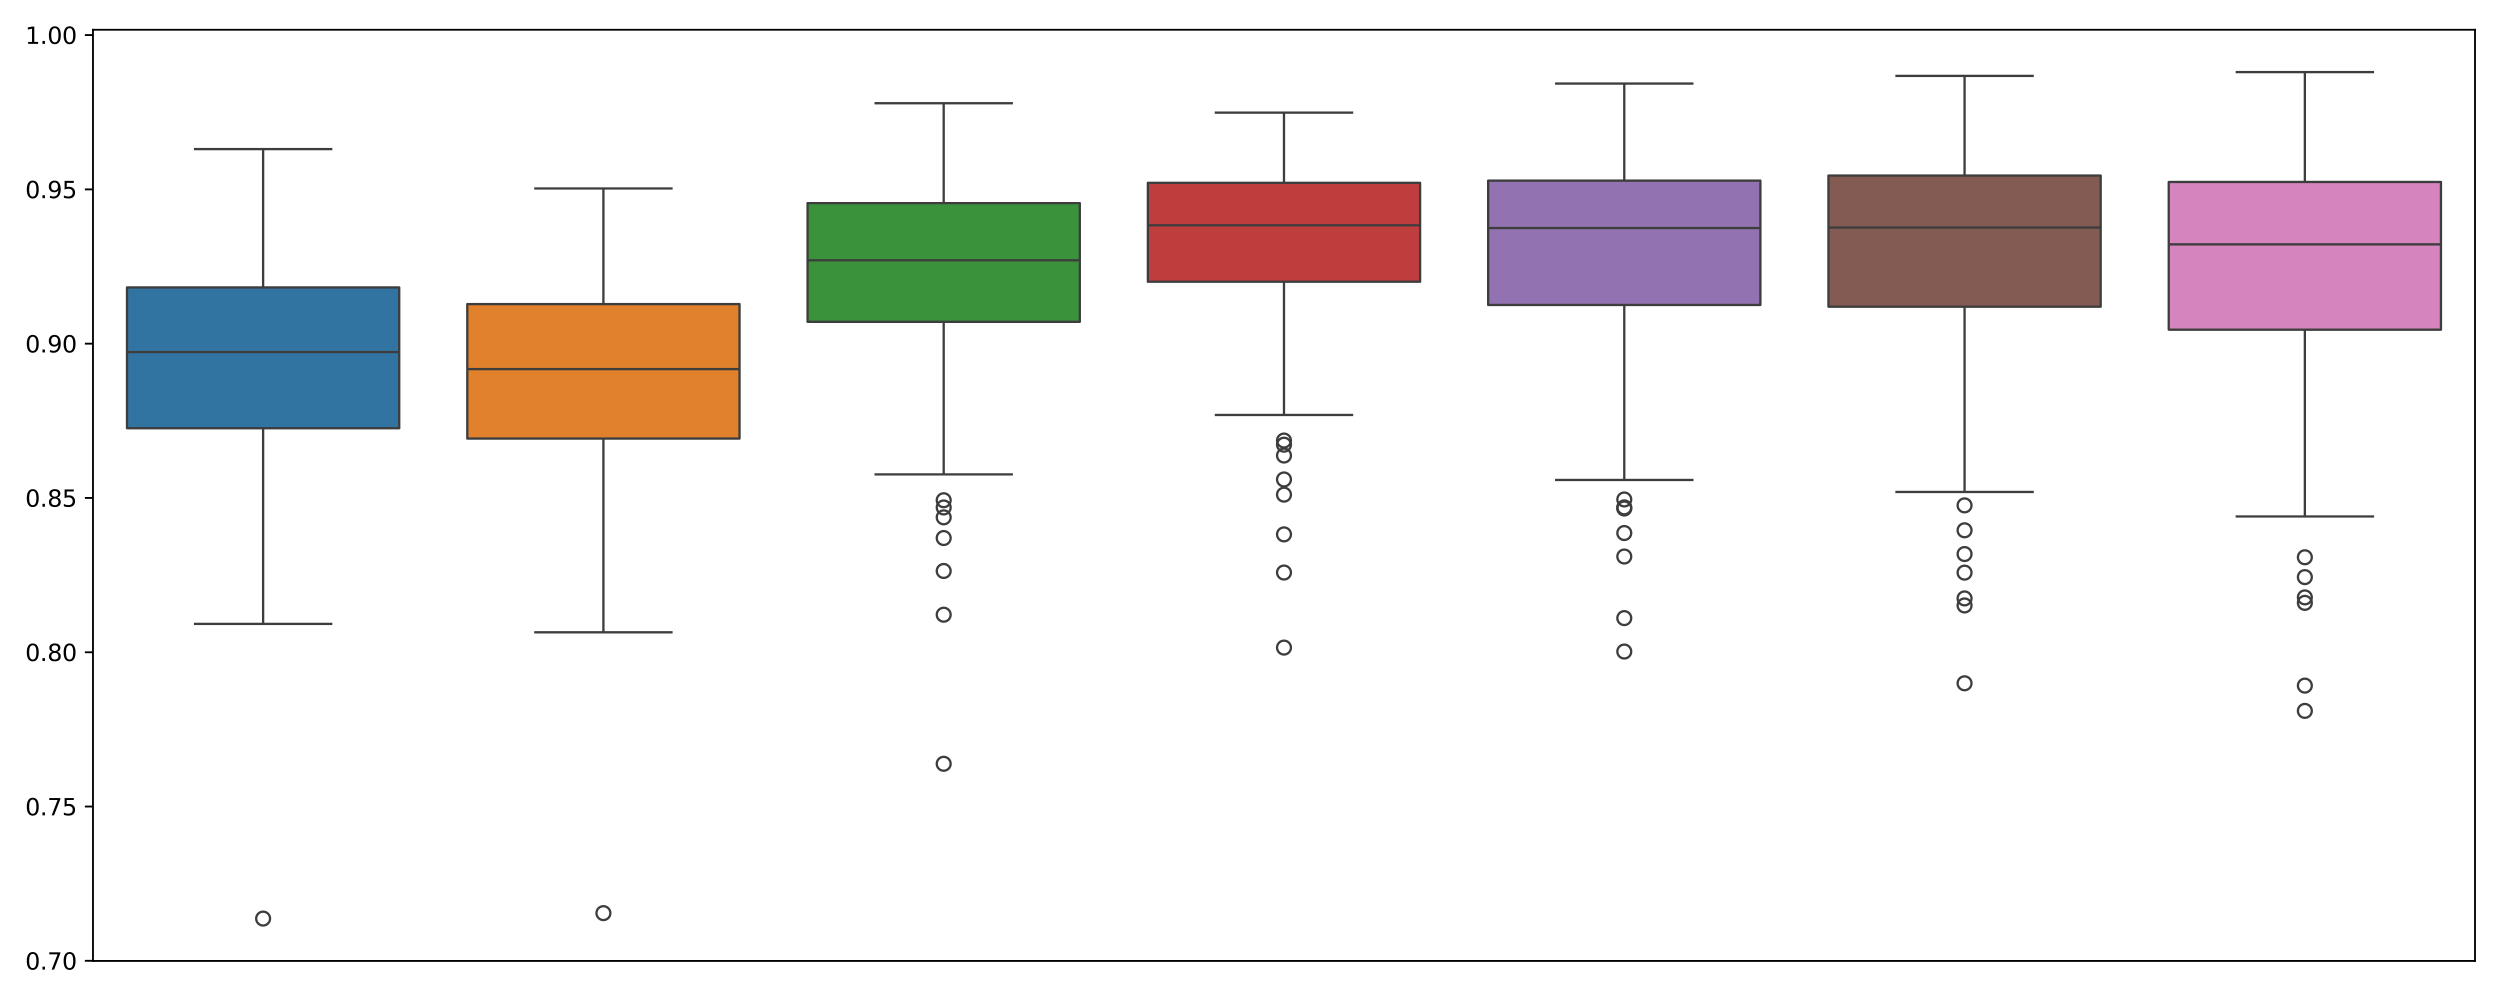 <?xml version="1.0" encoding="utf-8" standalone="no"?>
<!DOCTYPE svg PUBLIC "-//W3C//DTD SVG 1.1//EN"
  "http://www.w3.org/Graphics/SVG/1.1/DTD/svg11.dtd">
<svg xmlns:xlink="http://www.w3.org/1999/xlink" width="1080pt" height="432pt" viewBox="0 0 1080 432" xmlns="http://www.w3.org/2000/svg" version="1.1">
 <defs>
  <style type="text/css">*{stroke-linejoin: round; stroke-linecap: butt}</style>
 </defs>
 <g id="figure_1">
  <g id="patch_1">
   <path d="M 0 432 
L 1080 432 
L 1080 0 
L 0 0 
z
" style="fill: #ffffff"/>
  </g>
  <g id="axes_1">
   <g id="patch_2">
    <path d="M 40.165 415.114 
L 1069.2 415.114 
L 1069.2 12.859 
L 40.165 12.859 
z
" style="fill: #ffffff"/>
   </g>
   <g id="matplotlib.axis_1"/>
   <g id="matplotlib.axis_2">
    <g id="ytick_1">
     <g id="line2d_1">
      <defs>
       <path id="m4704d0bb4e" d="M 0 0 
L -3.5 0 
" style="stroke: #000000; stroke-width: 0.8"/>
      </defs>
      <g>
       <use xlink:href="#m4704d0bb4e" x="40.165" y="415.073" style="stroke: #000000; stroke-width: 0.8"/>
      </g>
     </g>
     <g id="text_1">
      <!-- 0.70 -->
      <g transform="translate(10.899 418.872) scale(0.1 -0.1)">
       <defs>
        <path id="DejaVuSans-30" d="M 2034 4250 
Q 1547 4250 1301 3770 
Q 1056 3291 1056 2328 
Q 1056 1369 1301 889 
Q 1547 409 2034 409 
Q 2525 409 2770 889 
Q 3016 1369 3016 2328 
Q 3016 3291 2770 3770 
Q 2525 4250 2034 4250 
z
M 2034 4750 
Q 2819 4750 3233 4129 
Q 3647 3509 3647 2328 
Q 3647 1150 3233 529 
Q 2819 -91 2034 -91 
Q 1250 -91 836 529 
Q 422 1150 422 2328 
Q 422 3509 836 4129 
Q 1250 4750 2034 4750 
z
" transform="scale(0.016)"/>
        <path id="DejaVuSans-2e" d="M 684 794 
L 1344 794 
L 1344 0 
L 684 0 
L 684 794 
z
" transform="scale(0.016)"/>
        <path id="DejaVuSans-37" d="M 525 4666 
L 3525 4666 
L 3525 4397 
L 1831 0 
L 1172 0 
L 2766 4134 
L 525 4134 
L 525 4666 
z
" transform="scale(0.016)"/>
       </defs>
       <use xlink:href="#DejaVuSans-30"/>
       <use xlink:href="#DejaVuSans-2e" x="63.623"/>
       <use xlink:href="#DejaVuSans-37" x="95.41"/>
       <use xlink:href="#DejaVuSans-30" x="159.033"/>
      </g>
     </g>
    </g>
    <g id="ytick_2">
     <g id="line2d_2">
      <g>
       <use xlink:href="#m4704d0bb4e" x="40.165" y="348.42" style="stroke: #000000; stroke-width: 0.8"/>
      </g>
     </g>
     <g id="text_2">
      <!-- 0.75 -->
      <g transform="translate(10.899 352.22) scale(0.1 -0.1)">
       <defs>
        <path id="DejaVuSans-35" d="M 691 4666 
L 3169 4666 
L 3169 4134 
L 1269 4134 
L 1269 2991 
Q 1406 3038 1543 3061 
Q 1681 3084 1819 3084 
Q 2600 3084 3056 2656 
Q 3513 2228 3513 1497 
Q 3513 744 3044 326 
Q 2575 -91 1722 -91 
Q 1428 -91 1123 -41 
Q 819 9 494 109 
L 494 744 
Q 775 591 1075 516 
Q 1375 441 1709 441 
Q 2250 441 2565 725 
Q 2881 1009 2881 1497 
Q 2881 1984 2565 2268 
Q 2250 2553 1709 2553 
Q 1456 2553 1204 2497 
Q 953 2441 691 2322 
L 691 4666 
z
" transform="scale(0.016)"/>
       </defs>
       <use xlink:href="#DejaVuSans-30"/>
       <use xlink:href="#DejaVuSans-2e" x="63.623"/>
       <use xlink:href="#DejaVuSans-37" x="95.41"/>
       <use xlink:href="#DejaVuSans-35" x="159.033"/>
      </g>
     </g>
    </g>
    <g id="ytick_3">
     <g id="line2d_3">
      <g>
       <use xlink:href="#m4704d0bb4e" x="40.165" y="281.768" style="stroke: #000000; stroke-width: 0.8"/>
      </g>
     </g>
     <g id="text_3">
      <!-- 0.80 -->
      <g transform="translate(10.899 285.567) scale(0.1 -0.1)">
       <defs>
        <path id="DejaVuSans-38" d="M 2034 2216 
Q 1584 2216 1326 1975 
Q 1069 1734 1069 1313 
Q 1069 891 1326 650 
Q 1584 409 2034 409 
Q 2484 409 2743 651 
Q 3003 894 3003 1313 
Q 3003 1734 2745 1975 
Q 2488 2216 2034 2216 
z
M 1403 2484 
Q 997 2584 770 2862 
Q 544 3141 544 3541 
Q 544 4100 942 4425 
Q 1341 4750 2034 4750 
Q 2731 4750 3128 4425 
Q 3525 4100 3525 3541 
Q 3525 3141 3298 2862 
Q 3072 2584 2669 2484 
Q 3125 2378 3379 2068 
Q 3634 1759 3634 1313 
Q 3634 634 3220 271 
Q 2806 -91 2034 -91 
Q 1263 -91 848 271 
Q 434 634 434 1313 
Q 434 1759 690 2068 
Q 947 2378 1403 2484 
z
M 1172 3481 
Q 1172 3119 1398 2916 
Q 1625 2713 2034 2713 
Q 2441 2713 2670 2916 
Q 2900 3119 2900 3481 
Q 2900 3844 2670 4047 
Q 2441 4250 2034 4250 
Q 1625 4250 1398 4047 
Q 1172 3844 1172 3481 
z
" transform="scale(0.016)"/>
       </defs>
       <use xlink:href="#DejaVuSans-30"/>
       <use xlink:href="#DejaVuSans-2e" x="63.623"/>
       <use xlink:href="#DejaVuSans-38" x="95.41"/>
       <use xlink:href="#DejaVuSans-30" x="159.033"/>
      </g>
     </g>
    </g>
    <g id="ytick_4">
     <g id="line2d_4">
      <g>
       <use xlink:href="#m4704d0bb4e" x="40.165" y="215.115" style="stroke: #000000; stroke-width: 0.8"/>
      </g>
     </g>
     <g id="text_4">
      <!-- 0.85 -->
      <g transform="translate(10.899 218.915) scale(0.1 -0.1)">
       <use xlink:href="#DejaVuSans-30"/>
       <use xlink:href="#DejaVuSans-2e" x="63.623"/>
       <use xlink:href="#DejaVuSans-38" x="95.41"/>
       <use xlink:href="#DejaVuSans-35" x="159.033"/>
      </g>
     </g>
    </g>
    <g id="ytick_5">
     <g id="line2d_5">
      <g>
       <use xlink:href="#m4704d0bb4e" x="40.165" y="148.463" style="stroke: #000000; stroke-width: 0.8"/>
      </g>
     </g>
     <g id="text_5">
      <!-- 0.90 -->
      <g transform="translate(10.899 152.262) scale(0.1 -0.1)">
       <defs>
        <path id="DejaVuSans-39" d="M 703 97 
L 703 672 
Q 941 559 1184 500 
Q 1428 441 1663 441 
Q 2288 441 2617 861 
Q 2947 1281 2994 2138 
Q 2813 1869 2534 1725 
Q 2256 1581 1919 1581 
Q 1219 1581 811 2004 
Q 403 2428 403 3163 
Q 403 3881 828 4315 
Q 1253 4750 1959 4750 
Q 2769 4750 3195 4129 
Q 3622 3509 3622 2328 
Q 3622 1225 3098 567 
Q 2575 -91 1691 -91 
Q 1453 -91 1209 -44 
Q 966 3 703 97 
z
M 1959 2075 
Q 2384 2075 2632 2365 
Q 2881 2656 2881 3163 
Q 2881 3666 2632 3958 
Q 2384 4250 1959 4250 
Q 1534 4250 1286 3958 
Q 1038 3666 1038 3163 
Q 1038 2656 1286 2365 
Q 1534 2075 1959 2075 
z
" transform="scale(0.016)"/>
       </defs>
       <use xlink:href="#DejaVuSans-30"/>
       <use xlink:href="#DejaVuSans-2e" x="63.623"/>
       <use xlink:href="#DejaVuSans-39" x="95.41"/>
       <use xlink:href="#DejaVuSans-30" x="159.033"/>
      </g>
     </g>
    </g>
    <g id="ytick_6">
     <g id="line2d_6">
      <g>
       <use xlink:href="#m4704d0bb4e" x="40.165" y="81.81" style="stroke: #000000; stroke-width: 0.8"/>
      </g>
     </g>
     <g id="text_6">
      <!-- 0.95 -->
      <g transform="translate(10.899 85.609) scale(0.1 -0.1)">
       <use xlink:href="#DejaVuSans-30"/>
       <use xlink:href="#DejaVuSans-2e" x="63.623"/>
       <use xlink:href="#DejaVuSans-39" x="95.41"/>
       <use xlink:href="#DejaVuSans-35" x="159.033"/>
      </g>
     </g>
    </g>
    <g id="ytick_7">
     <g id="line2d_7">
      <g>
       <use xlink:href="#m4704d0bb4e" x="40.165" y="15.158" style="stroke: #000000; stroke-width: 0.8"/>
      </g>
     </g>
     <g id="text_7">
      <!-- 1.00 -->
      <g transform="translate(10.899 18.957) scale(0.1 -0.1)">
       <defs>
        <path id="DejaVuSans-31" d="M 794 531 
L 1825 531 
L 1825 4091 
L 703 3866 
L 703 4441 
L 1819 4666 
L 2450 4666 
L 2450 531 
L 3481 531 
L 3481 0 
L 794 0 
L 794 531 
z
" transform="scale(0.016)"/>
       </defs>
       <use xlink:href="#DejaVuSans-31"/>
       <use xlink:href="#DejaVuSans-2e" x="63.623"/>
       <use xlink:href="#DejaVuSans-30" x="95.41"/>
       <use xlink:href="#DejaVuSans-30" x="159.033"/>
      </g>
     </g>
    </g>
   </g>
   <g id="patch_3">
    <path d="M 54.865 185.004 
L 172.47 185.004 
L 172.47 124.174 
L 54.865 124.174 
L 54.865 185.004 
z
" clip-path="url(#p30e9b54a17)" style="fill: #3274a1; stroke: #3d3d3d; stroke-linejoin: miter"/>
   </g>
   <g id="line2d_8">
    <path d="M 113.668 185.004 
L 113.668 269.522 
" clip-path="url(#p30e9b54a17)" style="fill: none; stroke: #3d3d3d"/>
   </g>
   <g id="line2d_9">
    <path d="M 113.668 124.174 
L 113.668 64.403 
" clip-path="url(#p30e9b54a17)" style="fill: none; stroke: #3d3d3d"/>
   </g>
   <g id="line2d_10">
    <path d="M 84.266 269.522 
L 143.069 269.522 
" clip-path="url(#p30e9b54a17)" style="fill: none; stroke: #3d3d3d; stroke-linecap: square"/>
   </g>
   <g id="line2d_11">
    <path d="M 84.266 64.403 
L 143.069 64.403 
" clip-path="url(#p30e9b54a17)" style="fill: none; stroke: #3d3d3d; stroke-linecap: square"/>
   </g>
   <g id="line2d_12">
    <defs>
     <path id="md2fb483728" d="M 0 3 
C 0.796 3 1.559 2.684 2.121 2.121 
C 2.684 1.559 3 0.796 3 0 
C 3 -0.796 2.684 -1.559 2.121 -2.121 
C 1.559 -2.684 0.796 -3 0 -3 
C -0.796 -3 -1.559 -2.684 -2.121 -2.121 
C -2.684 -1.559 -3 -0.796 -3 0 
C -3 0.796 -2.684 1.559 -2.121 2.121 
C -1.559 2.684 -0.796 3 0 3 
z
" style="stroke: #3d3d3d"/>
    </defs>
    <g clip-path="url(#p30e9b54a17)">
     <use xlink:href="#md2fb483728" x="113.668" y="396.829" style="fill-opacity: 0; stroke: #3d3d3d"/>
    </g>
   </g>
   <g id="patch_4">
    <path d="M 201.87 189.456 
L 319.474 189.456 
L 319.474 131.363 
L 201.87 131.363 
L 201.87 189.456 
z
" clip-path="url(#p30e9b54a17)" style="fill: #e1812c; stroke: #3d3d3d; stroke-linejoin: miter"/>
   </g>
   <g id="line2d_13">
    <path d="M 260.673 189.456 
L 260.673 273.163 
" clip-path="url(#p30e9b54a17)" style="fill: none; stroke: #3d3d3d"/>
   </g>
   <g id="line2d_14">
    <path d="M 260.673 131.363 
L 260.673 81.415 
" clip-path="url(#p30e9b54a17)" style="fill: none; stroke: #3d3d3d"/>
   </g>
   <g id="line2d_15">
    <path d="M 231.272 273.163 
L 290.074 273.163 
" clip-path="url(#p30e9b54a17)" style="fill: none; stroke: #3d3d3d; stroke-linecap: square"/>
   </g>
   <g id="line2d_16">
    <path d="M 231.272 81.415 
L 290.074 81.415 
" clip-path="url(#p30e9b54a17)" style="fill: none; stroke: #3d3d3d; stroke-linecap: square"/>
   </g>
   <g id="line2d_17">
    <g clip-path="url(#p30e9b54a17)">
     <use xlink:href="#md2fb483728" x="260.673" y="394.473" style="fill-opacity: 0; stroke: #3d3d3d"/>
    </g>
   </g>
   <g id="patch_5">
    <path d="M 348.875 139.037 
L 466.479 139.037 
L 466.479 87.753 
L 348.875 87.753 
L 348.875 139.037 
z
" clip-path="url(#p30e9b54a17)" style="fill: #3a923a; stroke: #3d3d3d; stroke-linejoin: miter"/>
   </g>
   <g id="line2d_18">
    <path d="M 407.678 139.037 
L 407.678 204.936 
" clip-path="url(#p30e9b54a17)" style="fill: none; stroke: #3d3d3d"/>
   </g>
   <g id="line2d_19">
    <path d="M 407.678 87.753 
L 407.678 44.603 
" clip-path="url(#p30e9b54a17)" style="fill: none; stroke: #3d3d3d"/>
   </g>
   <g id="line2d_20">
    <path d="M 378.276 204.936 
L 437.079 204.936 
" clip-path="url(#p30e9b54a17)" style="fill: none; stroke: #3d3d3d; stroke-linecap: square"/>
   </g>
   <g id="line2d_21">
    <path d="M 378.276 44.603 
L 437.079 44.603 
" clip-path="url(#p30e9b54a17)" style="fill: none; stroke: #3d3d3d; stroke-linecap: square"/>
   </g>
   <g id="line2d_22">
    <g clip-path="url(#p30e9b54a17)">
     <use xlink:href="#md2fb483728" x="407.678" y="216.098" style="fill-opacity: 0; stroke: #3d3d3d"/>
     <use xlink:href="#md2fb483728" x="407.678" y="246.663" style="fill-opacity: 0; stroke: #3d3d3d"/>
     <use xlink:href="#md2fb483728" x="407.678" y="232.431" style="fill-opacity: 0; stroke: #3d3d3d"/>
     <use xlink:href="#md2fb483728" x="407.678" y="223.493" style="fill-opacity: 0; stroke: #3d3d3d"/>
     <use xlink:href="#md2fb483728" x="407.678" y="265.556" style="fill-opacity: 0; stroke: #3d3d3d"/>
     <use xlink:href="#md2fb483728" x="407.678" y="329.955" style="fill-opacity: 0; stroke: #3d3d3d"/>
     <use xlink:href="#md2fb483728" x="407.678" y="219.224" style="fill-opacity: 0; stroke: #3d3d3d"/>
    </g>
   </g>
   <g id="patch_6">
    <path d="M 495.88 121.712 
L 613.485 121.712 
L 613.485 78.978 
L 495.88 78.978 
L 495.88 121.712 
z
" clip-path="url(#p30e9b54a17)" style="fill: #c03d3e; stroke: #3d3d3d; stroke-linejoin: miter"/>
   </g>
   <g id="line2d_23">
    <path d="M 554.683 121.712 
L 554.683 179.257 
" clip-path="url(#p30e9b54a17)" style="fill: none; stroke: #3d3d3d"/>
   </g>
   <g id="line2d_24">
    <path d="M 554.683 78.978 
L 554.683 48.666 
" clip-path="url(#p30e9b54a17)" style="fill: none; stroke: #3d3d3d"/>
   </g>
   <g id="line2d_25">
    <path d="M 525.282 179.257 
L 584.083 179.257 
" clip-path="url(#p30e9b54a17)" style="fill: none; stroke: #3d3d3d; stroke-linecap: square"/>
   </g>
   <g id="line2d_26">
    <path d="M 525.282 48.666 
L 584.083 48.666 
" clip-path="url(#p30e9b54a17)" style="fill: none; stroke: #3d3d3d; stroke-linecap: square"/>
   </g>
   <g id="line2d_27">
    <g clip-path="url(#p30e9b54a17)">
     <use xlink:href="#md2fb483728" x="554.683" y="213.689" style="fill-opacity: 0; stroke: #3d3d3d"/>
     <use xlink:href="#md2fb483728" x="554.683" y="207.127" style="fill-opacity: 0; stroke: #3d3d3d"/>
     <use xlink:href="#md2fb483728" x="554.683" y="230.849" style="fill-opacity: 0; stroke: #3d3d3d"/>
     <use xlink:href="#md2fb483728" x="554.683" y="196.792" style="fill-opacity: 0; stroke: #3d3d3d"/>
     <use xlink:href="#md2fb483728" x="554.683" y="192.11" style="fill-opacity: 0; stroke: #3d3d3d"/>
     <use xlink:href="#md2fb483728" x="554.683" y="247.335" style="fill-opacity: 0; stroke: #3d3d3d"/>
     <use xlink:href="#md2fb483728" x="554.683" y="279.76" style="fill-opacity: 0; stroke: #3d3d3d"/>
     <use xlink:href="#md2fb483728" x="554.683" y="190.317" style="fill-opacity: 0; stroke: #3d3d3d"/>
    </g>
   </g>
   <g id="patch_7">
    <path d="M 642.885 131.742 
L 760.49 131.742 
L 760.49 78.026 
L 642.885 78.026 
L 642.885 131.742 
z
" clip-path="url(#p30e9b54a17)" style="fill: #9372b2; stroke: #3d3d3d; stroke-linejoin: miter"/>
   </g>
   <g id="line2d_28">
    <path d="M 701.688 131.742 
L 701.688 207.35 
" clip-path="url(#p30e9b54a17)" style="fill: none; stroke: #3d3d3d"/>
   </g>
   <g id="line2d_29">
    <path d="M 701.688 78.026 
L 701.688 36.107 
" clip-path="url(#p30e9b54a17)" style="fill: none; stroke: #3d3d3d"/>
   </g>
   <g id="line2d_30">
    <path d="M 672.287 207.35 
L 731.088 207.35 
" clip-path="url(#p30e9b54a17)" style="fill: none; stroke: #3d3d3d; stroke-linecap: square"/>
   </g>
   <g id="line2d_31">
    <path d="M 672.287 36.107 
L 731.088 36.107 
" clip-path="url(#p30e9b54a17)" style="fill: none; stroke: #3d3d3d; stroke-linecap: square"/>
   </g>
   <g id="line2d_32">
    <g clip-path="url(#p30e9b54a17)">
     <use xlink:href="#md2fb483728" x="701.688" y="215.771" style="fill-opacity: 0; stroke: #3d3d3d"/>
     <use xlink:href="#md2fb483728" x="701.688" y="230.269" style="fill-opacity: 0; stroke: #3d3d3d"/>
     <use xlink:href="#md2fb483728" x="701.688" y="281.466" style="fill-opacity: 0; stroke: #3d3d3d"/>
     <use xlink:href="#md2fb483728" x="701.688" y="240.417" style="fill-opacity: 0; stroke: #3d3d3d"/>
     <use xlink:href="#md2fb483728" x="701.688" y="267.022" style="fill-opacity: 0; stroke: #3d3d3d"/>
     <use xlink:href="#md2fb483728" x="701.688" y="219.183" style="fill-opacity: 0; stroke: #3d3d3d"/>
     <use xlink:href="#md2fb483728" x="701.688" y="219.679" style="fill-opacity: 0; stroke: #3d3d3d"/>
    </g>
   </g>
   <g id="patch_8">
    <path d="M 789.89 132.488 
L 907.495 132.488 
L 907.495 75.837 
L 789.89 75.837 
L 789.89 132.488 
z
" clip-path="url(#p30e9b54a17)" style="fill: #845b53; stroke: #3d3d3d; stroke-linejoin: miter"/>
   </g>
   <g id="line2d_33">
    <path d="M 848.692 132.488 
L 848.692 212.525 
" clip-path="url(#p30e9b54a17)" style="fill: none; stroke: #3d3d3d"/>
   </g>
   <g id="line2d_34">
    <path d="M 848.692 75.837 
L 848.692 32.793 
" clip-path="url(#p30e9b54a17)" style="fill: none; stroke: #3d3d3d"/>
   </g>
   <g id="line2d_35">
    <path d="M 819.292 212.525 
L 878.093 212.525 
" clip-path="url(#p30e9b54a17)" style="fill: none; stroke: #3d3d3d; stroke-linecap: square"/>
   </g>
   <g id="line2d_36">
    <path d="M 819.292 32.793 
L 878.093 32.793 
" clip-path="url(#p30e9b54a17)" style="fill: none; stroke: #3d3d3d; stroke-linecap: square"/>
   </g>
   <g id="line2d_37">
    <g clip-path="url(#p30e9b54a17)">
     <use xlink:href="#md2fb483728" x="848.692" y="247.374" style="fill-opacity: 0; stroke: #3d3d3d"/>
     <use xlink:href="#md2fb483728" x="848.692" y="295.18" style="fill-opacity: 0; stroke: #3d3d3d"/>
     <use xlink:href="#md2fb483728" x="848.692" y="229.089" style="fill-opacity: 0; stroke: #3d3d3d"/>
     <use xlink:href="#md2fb483728" x="848.692" y="258.514" style="fill-opacity: 0; stroke: #3d3d3d"/>
     <use xlink:href="#md2fb483728" x="848.692" y="261.555" style="fill-opacity: 0; stroke: #3d3d3d"/>
     <use xlink:href="#md2fb483728" x="848.692" y="218.324" style="fill-opacity: 0; stroke: #3d3d3d"/>
     <use xlink:href="#md2fb483728" x="848.692" y="239.349" style="fill-opacity: 0; stroke: #3d3d3d"/>
    </g>
   </g>
   <g id="patch_9">
    <path d="M 936.895 142.426 
L 1054.499 142.426 
L 1054.499 78.611 
L 936.895 78.611 
L 936.895 142.426 
z
" clip-path="url(#p30e9b54a17)" style="fill: #d684bd; stroke: #3d3d3d; stroke-linejoin: miter"/>
   </g>
   <g id="line2d_38">
    <path d="M 995.697 142.426 
L 995.697 223.113 
" clip-path="url(#p30e9b54a17)" style="fill: none; stroke: #3d3d3d"/>
   </g>
   <g id="line2d_39">
    <path d="M 995.697 78.611 
L 995.697 31.144 
" clip-path="url(#p30e9b54a17)" style="fill: none; stroke: #3d3d3d"/>
   </g>
   <g id="line2d_40">
    <path d="M 966.297 223.113 
L 1025.099 223.113 
" clip-path="url(#p30e9b54a17)" style="fill: none; stroke: #3d3d3d; stroke-linecap: square"/>
   </g>
   <g id="line2d_41">
    <path d="M 966.297 31.144 
L 1025.099 31.144 
" clip-path="url(#p30e9b54a17)" style="fill: none; stroke: #3d3d3d; stroke-linecap: square"/>
   </g>
   <g id="line2d_42">
    <g clip-path="url(#p30e9b54a17)">
     <use xlink:href="#md2fb483728" x="995.697" y="249.314" style="fill-opacity: 0; stroke: #3d3d3d"/>
     <use xlink:href="#md2fb483728" x="995.697" y="258.075" style="fill-opacity: 0; stroke: #3d3d3d"/>
     <use xlink:href="#md2fb483728" x="995.697" y="296.187" style="fill-opacity: 0; stroke: #3d3d3d"/>
     <use xlink:href="#md2fb483728" x="995.697" y="260.439" style="fill-opacity: 0; stroke: #3d3d3d"/>
     <use xlink:href="#md2fb483728" x="995.697" y="307.105" style="fill-opacity: 0; stroke: #3d3d3d"/>
     <use xlink:href="#md2fb483728" x="995.697" y="240.738" style="fill-opacity: 0; stroke: #3d3d3d"/>
    </g>
   </g>
   <g id="line2d_43">
    <path d="M 54.865 152.093 
L 172.47 152.093 
" clip-path="url(#p30e9b54a17)" style="fill: none; stroke: #3d3d3d"/>
   </g>
   <g id="line2d_44">
    <path d="M 201.87 159.445 
L 319.474 159.445 
" clip-path="url(#p30e9b54a17)" style="fill: none; stroke: #3d3d3d"/>
   </g>
   <g id="line2d_45">
    <path d="M 348.875 112.442 
L 466.479 112.442 
" clip-path="url(#p30e9b54a17)" style="fill: none; stroke: #3d3d3d"/>
   </g>
   <g id="line2d_46">
    <path d="M 495.88 97.311 
L 613.485 97.311 
" clip-path="url(#p30e9b54a17)" style="fill: none; stroke: #3d3d3d"/>
   </g>
   <g id="line2d_47">
    <path d="M 642.885 98.512 
L 760.49 98.512 
" clip-path="url(#p30e9b54a17)" style="fill: none; stroke: #3d3d3d"/>
   </g>
   <g id="line2d_48">
    <path d="M 789.89 98.303 
L 907.495 98.303 
" clip-path="url(#p30e9b54a17)" style="fill: none; stroke: #3d3d3d"/>
   </g>
   <g id="line2d_49">
    <path d="M 936.895 105.573 
L 1054.499 105.573 
" clip-path="url(#p30e9b54a17)" style="fill: none; stroke: #3d3d3d"/>
   </g>
   <g id="patch_10">
    <path d="M 40.165 415.114 
L 40.165 12.859 
" style="fill: none; stroke: #000000; stroke-width: 0.8; stroke-linejoin: miter; stroke-linecap: square"/>
   </g>
   <g id="patch_11">
    <path d="M 1069.2 415.114 
L 1069.2 12.859 
" style="fill: none; stroke: #000000; stroke-width: 0.8; stroke-linejoin: miter; stroke-linecap: square"/>
   </g>
   <g id="patch_12">
    <path d="M 40.165 415.114 
L 1069.2 415.114 
" style="fill: none; stroke: #000000; stroke-width: 0.8; stroke-linejoin: miter; stroke-linecap: square"/>
   </g>
   <g id="patch_13">
    <path d="M 40.165 12.859 
L 1069.2 12.859 
" style="fill: none; stroke: #000000; stroke-width: 0.8; stroke-linejoin: miter; stroke-linecap: square"/>
   </g>
  </g>
 </g>
 <defs>
  <clipPath id="p30e9b54a17">
   <rect x="40.165" y="12.859" width="1029.035" height="402.254"/>
  </clipPath>
 </defs>
</svg>
